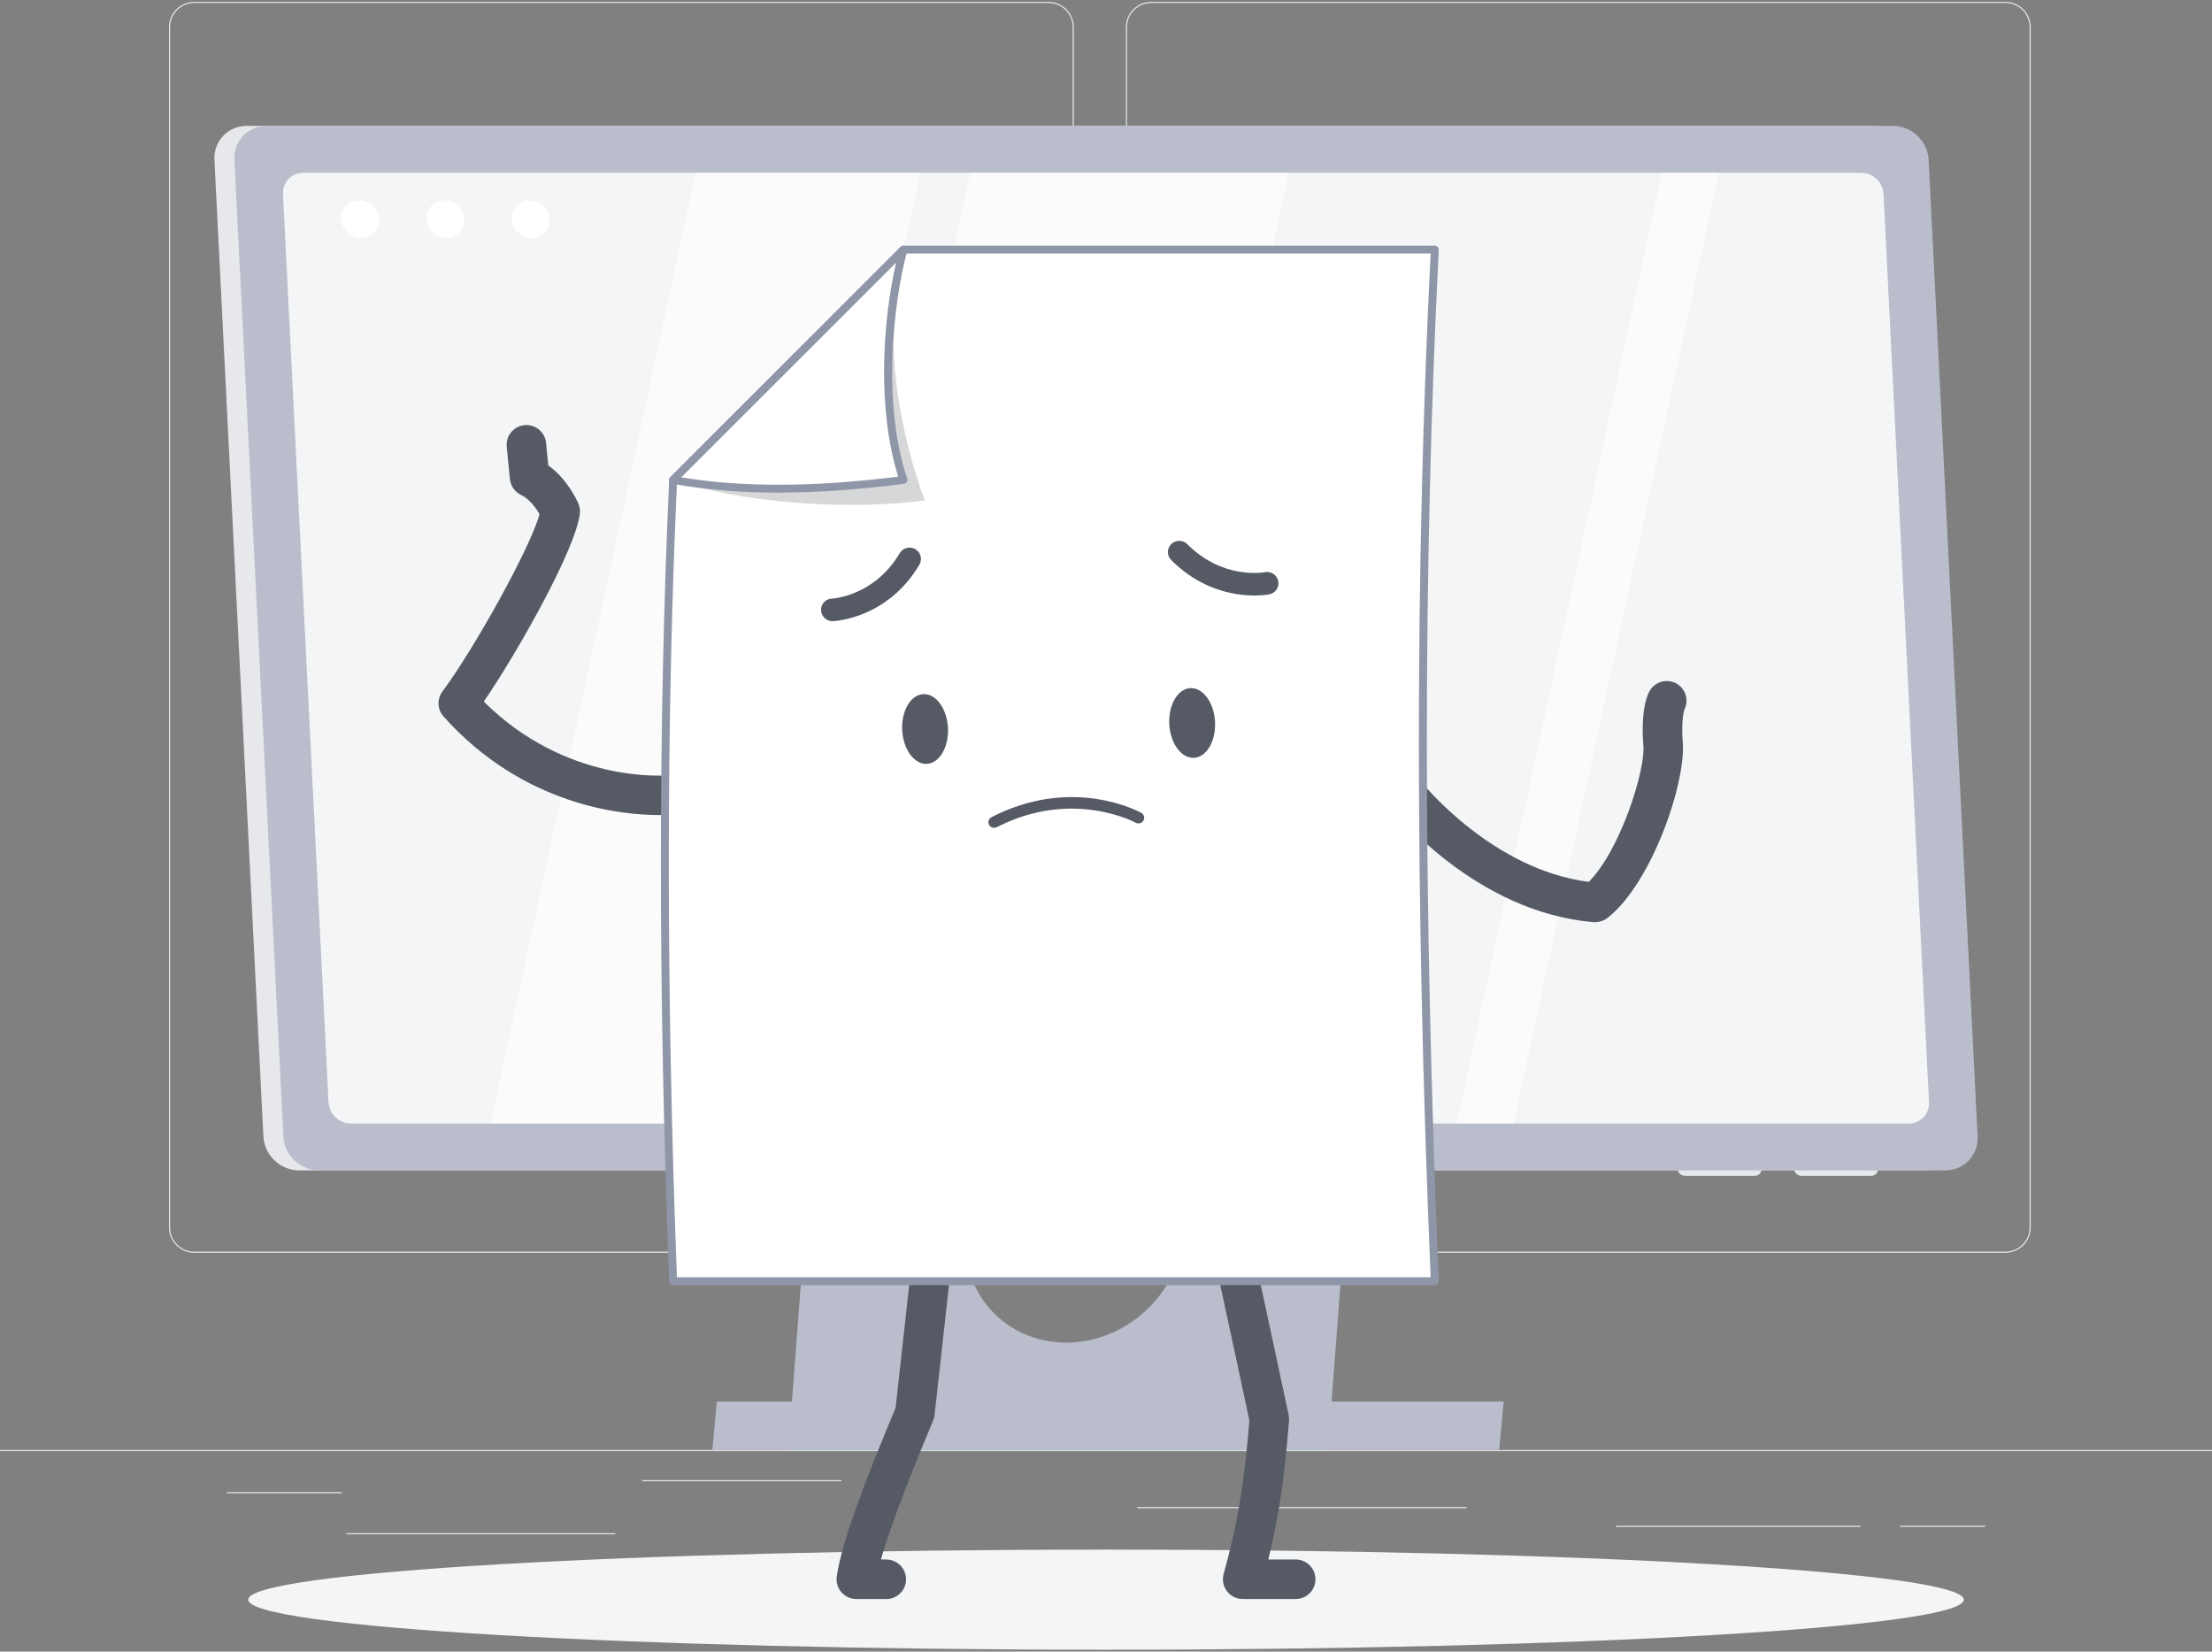 <svg width="592" height="442" viewBox="0 0 592 442" fill="none" xmlns="http://www.w3.org/2000/svg">
<rect x="0" y="0" width="592" height="442" fill="#808080" stroke="none"/>
<g clip-path="url(#clip0_1_5615)">
<path d="M592 388.051H0V388.347H592V388.051Z" fill="#E6E8EC"/>
<path d="M280.62 335.265H51.989C48.26 335.265 45.229 332.235 45.229 328.507V7.258C45.229 3.53 48.26 0.5 51.989 0.5H280.62C284.349 0.5 287.38 3.53 287.38 7.258V328.507C287.38 332.235 284.349 335.265 280.62 335.265ZM51.989 0.796C48.426 0.796 45.525 3.696 45.525 7.258V328.507C45.525 332.07 48.426 334.969 51.989 334.969H280.62C284.184 334.969 287.084 332.07 287.084 328.507V7.258C287.084 3.696 284.184 0.796 280.62 0.796H51.989Z" fill="#E6E8EC"/>
<path d="M536.719 335.265H308.089C304.359 335.265 301.328 332.235 301.328 328.507V7.258C301.328 3.53 304.359 0.5 308.089 0.5H536.719C540.449 0.5 543.48 3.53 543.48 7.258V328.507C543.48 332.235 540.449 335.265 536.719 335.265ZM308.089 0.796C304.525 0.796 301.624 3.696 301.624 7.258V328.507C301.624 332.07 304.525 334.969 308.089 334.969H536.719C540.283 334.969 543.184 332.07 543.184 328.507V7.258C543.184 3.696 540.283 0.796 536.719 0.796H308.089Z" fill="#E6E8EC"/>
<path d="M91.499 399.319H60.715V399.614H91.499V399.319Z" fill="#E6E8EC"/>
<path d="M225.173 396.111H171.858V396.407H225.173V396.111Z" fill="#E6E8EC"/>
<path d="M164.659 410.314H92.683V410.61H164.659V410.314Z" fill="#E6E8EC"/>
<path d="M531.285 408.325H508.516V408.621H531.285V408.325Z" fill="#E6E8EC"/>
<path d="M497.967 408.325H432.503V408.621H497.967V408.325Z" fill="#E6E8EC"/>
<path d="M392.52 403.319H304.347V403.615H392.52V403.319Z" fill="#E6E8EC"/>
<path d="M225.943 190.447L210.965 388.051H355.389L370.367 190.447H225.943ZM316.767 330.117C315.548 346.237 301.482 359.303 285.356 359.303C269.23 359.303 257.153 346.237 258.372 330.117L263.641 260.643C264.861 244.523 278.927 231.445 295.053 231.445C303.116 231.445 310.172 234.711 315.051 240.002C319.929 245.28 322.64 252.583 322.036 260.643L316.767 330.117Z" fill="#BABECC"/>
<path d="M401.222 388.051H190.636L191.844 375.08H402.442L401.222 388.051Z" fill="#BABECC"/>
<path d="M482.148 314.672H500.796C501.862 314.672 502.691 313.796 502.632 312.731L502.561 311.405C502.501 310.34 501.59 309.464 500.524 309.464H481.876C480.811 309.464 479.982 310.34 480.041 311.405L480.112 312.731C480.171 313.796 481.083 314.672 482.148 314.672Z" fill="#E6E8EC"/>
<path d="M450.974 314.672H469.622C470.687 314.672 471.516 313.796 471.457 312.731L471.386 311.405C471.327 310.34 470.415 309.464 469.349 309.464H450.701C449.636 309.464 448.807 310.34 448.866 311.405L448.937 312.731C448.996 313.796 449.908 314.672 450.974 314.672Z" fill="#E6E8EC"/>
<path d="M515.312 313.216H80.038C75.018 313.216 70.744 309.144 70.495 304.126L57.389 42.776C57.14 37.758 61 33.687 66.02 33.687H501.282C506.302 33.687 510.576 37.758 510.825 42.776L523.932 304.126C524.181 309.144 520.321 313.216 515.301 313.216H515.312Z" fill="#E6E8EC"/>
<path d="M520.64 313.216H85.378C80.358 313.216 76.084 309.144 75.835 304.126L62.728 42.776C62.48 37.758 66.34 33.687 71.36 33.687H506.622C511.642 33.687 515.916 37.758 516.165 42.776L529.272 304.126C529.52 309.144 525.66 313.216 520.64 313.216Z" fill="#BABECC"/>
<path d="M87.924 294.977L75.74 51.937C75.587 48.789 78.002 46.244 81.151 46.244H498.109C501.258 46.244 503.934 48.789 504.088 51.937L516.271 294.977C516.425 298.126 514.01 300.67 510.86 300.67H93.903C90.754 300.67 88.078 298.126 87.924 294.977Z" fill="#F4F5F6"/>
<path d="M101.421 58.671C101.564 61.453 99.421 63.713 96.638 63.713C93.856 63.713 91.488 61.453 91.346 58.671C91.204 55.89 93.347 53.629 96.129 53.629C98.911 53.629 101.279 55.89 101.421 58.671Z" fill="white"/>
<path d="M124.237 58.671C124.379 61.453 122.236 63.713 119.454 63.713C116.671 63.713 114.303 61.453 114.161 58.671C114.019 55.89 116.162 53.629 118.945 53.629C121.727 53.629 124.095 55.89 124.237 58.671Z" fill="white"/>
<path d="M147.065 58.671C147.207 61.453 145.064 63.713 142.281 63.713C139.499 63.713 137.131 61.453 136.989 58.671C136.847 55.89 138.99 53.629 141.772 53.629C144.555 53.629 146.923 55.89 147.065 58.671Z" fill="white"/>
<g opacity="0.6">
<path d="M131.282 300.67H191.37L246.308 46.232H186.22L131.282 300.67Z" fill="white"/>
<path d="M389.867 300.67H405.082L460.019 46.232H444.805L389.867 300.67Z" fill="white"/>
<path d="M204.725 300.67H289.973L344.911 46.232H259.663L204.725 300.67Z" fill="white"/>
</g>
<path d="M296 441.5C422.786 441.5 525.566 435.502 525.566 428.102C525.566 420.703 422.786 414.705 296 414.705C169.214 414.705 66.434 420.703 66.434 428.102C66.434 435.502 169.214 441.5 296 441.5Z" fill="#F4F5F6"/>
<path d="M426.95 246.795C426.808 246.795 426.666 246.795 426.524 246.783C394.994 244.203 373.28 217.254 372.368 216.106C370.556 213.822 370.935 210.496 373.22 208.673C375.506 206.863 378.833 207.241 380.644 209.526C380.893 209.845 399.47 232.735 425.198 236.001C433.545 227.728 440.566 205.845 439.797 199.217C439.797 199.158 439.785 199.099 439.785 199.028C439.607 196.897 439.217 189.607 441.312 185.251C442.579 182.624 445.74 181.511 448.369 182.777C450.997 184.044 452.11 187.204 450.844 189.831C450.323 190.92 450.074 194.85 450.323 198.104C451.495 208.993 442.058 236.475 430.195 245.671C429.259 246.393 428.123 246.783 426.95 246.783V246.795Z" fill="#565A65"/>
<path d="M176.203 218.118C166.814 218.118 140.233 215.81 118.708 191.749C117.038 189.879 116.908 187.086 118.4 185.074C126.948 173.581 142.033 146.443 144.389 137.602C143.418 135.921 141.666 133.507 139.487 132.477C137.806 131.684 136.657 130.062 136.468 128.216L135.615 119.553C135.331 116.641 137.451 114.061 140.363 113.777C143.264 113.493 145.857 115.611 146.141 118.523L146.733 124.547C151.895 128.252 154.476 134.027 154.796 134.773C155.151 135.613 155.282 136.536 155.187 137.448C154.098 146.845 138.86 174.019 129.482 187.76C151.374 209.573 177.541 207.585 178.689 207.478C181.578 207.241 184.159 209.372 184.42 212.271C184.68 215.171 182.549 217.739 179.648 218.012C179.4 218.035 178.192 218.142 176.215 218.142L176.203 218.118Z" fill="#565A65"/>
<path d="M346.758 427.925H332.586C330.928 427.925 329.377 427.155 328.371 425.842C327.376 424.528 327.044 422.824 327.483 421.226C331.188 407.923 333 397.105 334.373 380.145C329.353 356.533 324.629 334.922 324.582 334.697C323.954 331.845 325.766 329.028 328.619 328.401C331.473 327.773 334.291 329.584 334.918 332.437C334.965 332.661 339.796 354.758 344.887 378.689C344.994 379.186 345.029 379.695 344.982 380.204C343.786 395.425 342.247 405.946 339.441 417.344H346.758C349.683 417.344 352.051 419.711 352.051 422.634C352.051 425.558 349.683 427.925 346.758 427.925Z" fill="#565A65"/>
<path d="M237.179 427.925H229.175C227.648 427.925 226.191 427.262 225.185 426.102C224.179 424.954 223.729 423.415 223.942 421.9C225.303 412.195 232.277 394.525 239.689 376.76C242.329 353.326 244.496 333.206 244.52 333.005C244.828 330.105 247.432 327.986 250.345 328.318C253.246 328.625 255.353 331.229 255.034 334.141C255.01 334.342 252.796 354.924 250.12 378.701C250.061 379.198 249.942 379.684 249.741 380.145C244.484 392.726 238.505 407.544 235.77 417.356H237.191C240.115 417.356 242.483 419.723 242.483 422.646C242.483 425.569 240.115 427.937 237.191 427.937L237.179 427.925Z" fill="#565A65"/>
<path d="M241.785 66.814L180.134 128.441C177.032 196.743 177.292 268.49 180.134 342.887H383.971C379.934 246.89 379.555 154.491 383.971 66.826H241.773L241.785 66.814Z" fill="white"/>
<path d="M383.983 343.929H180.146C179.577 343.929 179.116 343.479 179.092 342.911C176.132 265.673 176.132 193.489 179.092 128.382C179.104 128.121 179.21 127.873 179.4 127.684L241.051 66.056C241.252 65.855 241.512 65.749 241.796 65.749H383.995C384.279 65.749 384.563 65.867 384.764 66.08C384.966 66.293 385.072 66.577 385.06 66.861C380.81 151.295 380.81 241.576 385.06 342.828C385.072 343.112 384.966 343.396 384.764 343.609C384.563 343.81 384.291 343.929 384.007 343.929H383.983ZM181.164 341.81H382.882C378.691 241.375 378.691 151.745 382.882 67.855H242.235L181.188 128.879C178.263 193.536 178.263 265.164 181.164 341.81Z" fill="#8F96A8"/>
<path d="M253.708 194.873C253.471 189.725 250.546 185.642 247.16 185.76C243.774 185.878 241.228 190.163 241.453 195.311C241.69 200.46 244.614 204.543 248.001 204.424C251.387 204.306 253.932 200.022 253.708 194.873Z" fill="#565A65"/>
<path d="M325.186 193.264C324.949 188.115 322.024 184.032 318.638 184.15C315.252 184.269 312.706 188.553 312.931 193.702C313.168 198.85 316.092 202.933 319.479 202.815C322.865 202.697 325.411 198.412 325.186 193.264Z" fill="#565A65"/>
<path d="M271.55 216C290.293 209.313 304.773 217.171 305.448 217.538C306.182 217.952 306.443 218.864 306.028 219.597C305.614 220.319 304.691 220.58 303.956 220.177C303.791 220.083 286.919 210.993 266.767 221.373C266.021 221.752 265.098 221.468 264.707 220.734C264.316 219.988 264.6 219.077 265.346 218.698C267.454 217.609 269.526 216.721 271.539 216H271.55Z" fill="#565A65"/>
<path d="M243.478 146.537C243.987 146.549 244.496 146.691 244.97 146.963C246.426 147.816 246.911 149.674 246.059 151.118C237.546 165.498 223.516 166.208 222.924 166.232C221.242 166.303 219.821 165.001 219.739 163.332C219.656 161.663 220.946 160.266 222.616 160.195C223.077 160.172 234.006 159.497 240.802 148.029C241.382 147.058 242.424 146.526 243.478 146.549V146.537Z" fill="#565A65"/>
<path d="M315.003 144.798C315.974 144.608 317.016 144.892 317.762 145.638C327.269 155.142 338.056 153.201 338.506 153.118C340.151 152.798 341.762 153.864 342.093 155.497C342.425 157.13 341.383 158.716 339.749 159.047C339.157 159.154 325.363 161.793 313.452 149.887C312.268 148.703 312.268 146.786 313.452 145.614C313.89 145.176 314.435 144.904 315.003 144.798Z" fill="#565A65"/>
<path opacity="0.2" d="M247.48 133.933C241.453 117.481 235.427 91.171 241.796 66.814L180.146 128.441C197.562 134.264 225.339 136.809 247.48 133.944V133.933Z" fill="#363A42"/>
<path d="M241.785 128.429C235.024 108.475 237.783 81.348 241.785 66.802L180.134 128.429C198.794 131.826 219.644 131.293 241.785 128.429Z" fill="white"/>
<path d="M208.337 131.838C198.048 131.838 188.635 131.045 179.956 129.471C179.565 129.4 179.258 129.127 179.139 128.749C179.021 128.37 179.127 127.968 179.4 127.684L241.051 66.056C241.394 65.713 241.915 65.654 242.329 65.891C242.744 66.127 242.945 66.625 242.815 67.086C239.085 80.626 236.007 108.049 242.791 128.086C242.898 128.382 242.85 128.713 242.684 128.985C242.519 129.258 242.235 129.435 241.927 129.471C229.755 131.045 218.614 131.826 208.337 131.826V131.838ZM182.336 127.743C198.711 130.453 217.738 130.394 240.388 127.553C234.811 109.883 236.078 86.484 239.831 70.27L182.336 127.743Z" fill="#8F96A8"/>
</g>
<defs>
<clipPath id="clip0_1_5615">
<rect width="592" height="441" fill="white" transform="translate(0 0.5)"/>
</clipPath>
</defs>
</svg>
